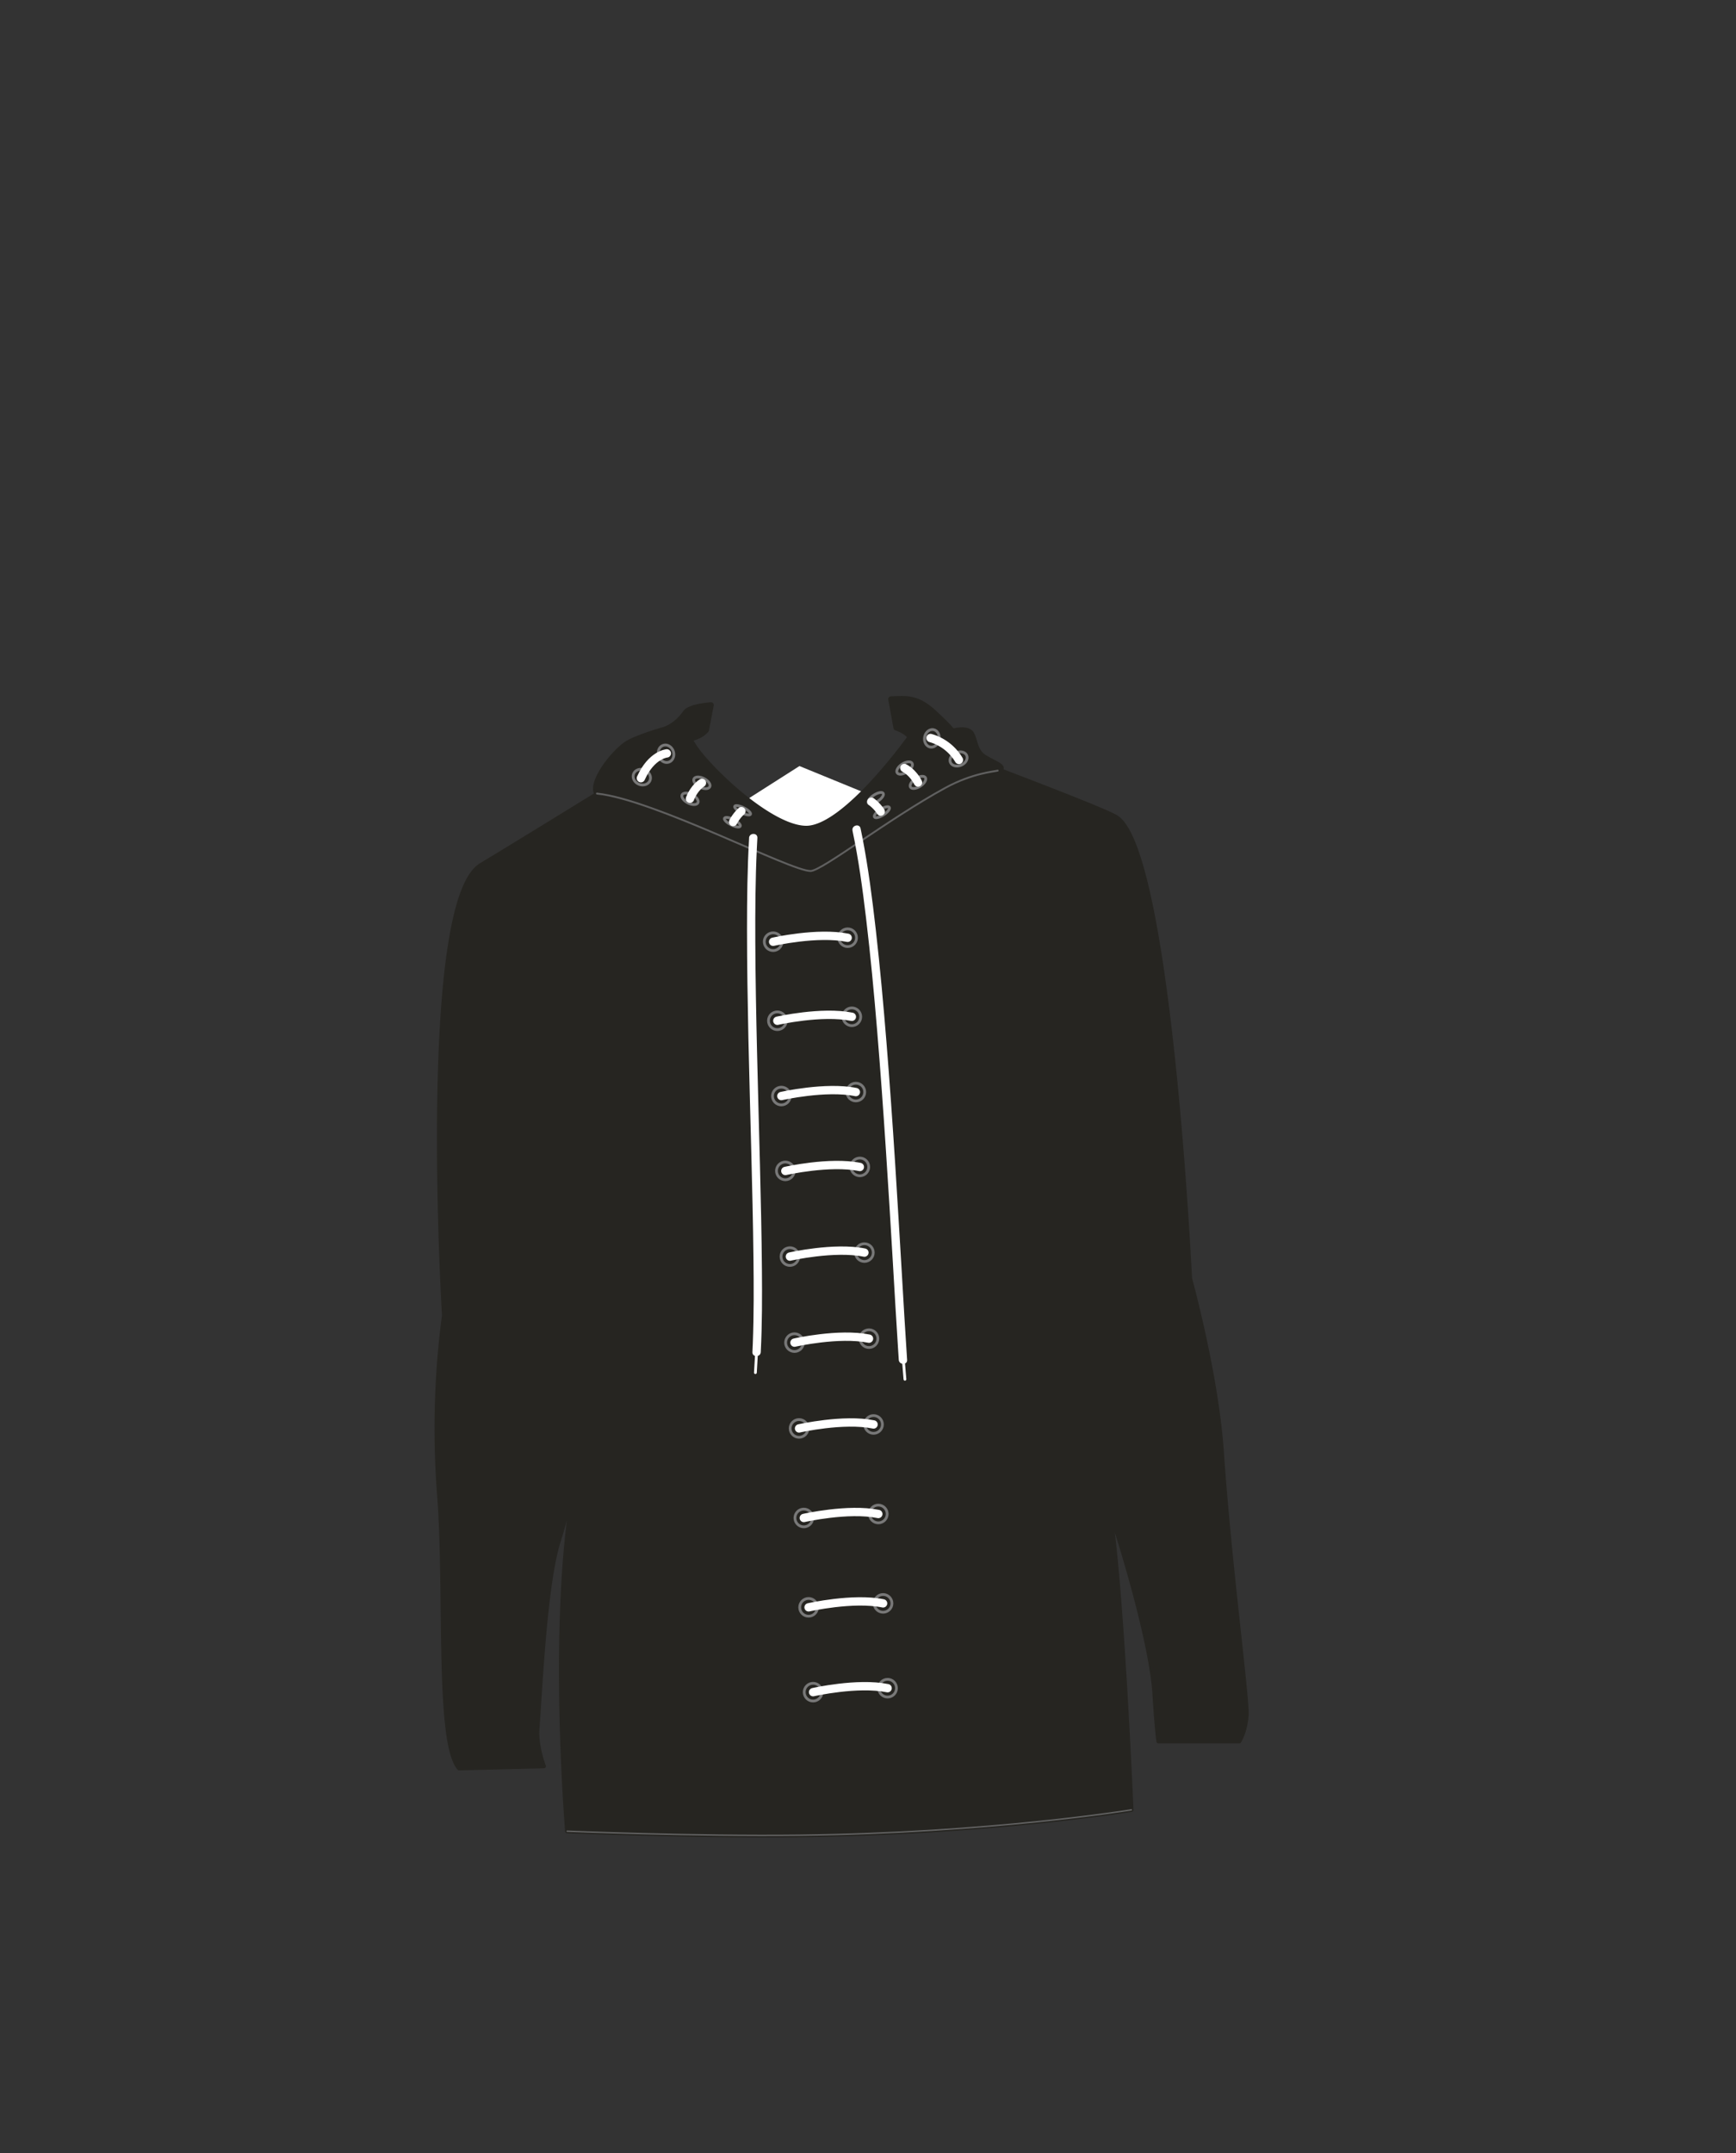<svg xmlns="http://www.w3.org/2000/svg" width="1250" height="1550" viewBox="0 0 1250 1550"><rect x="0" y="0" width="1250" height="1550" fill="#333333" stroke="none"/><title>s05e14-02</title><polygon points="575.64 551.5 519.59 587.21 583.37 612.61 638.94 577.41 575.64 551.5" fill="#fff"/><path d="M497,530.13l0,0S497,530.1,497,530.13Z" fill="#262521" stroke="#262521" stroke-linecap="round" stroke-linejoin="round" stroke-width="3"/><path d="M879.72,1045c-3.84-55.87-22.89-124.63-22.89-124.63s-14.58-307-52.88-331.94c-10.88-7.11-148.63-58.32-148.63-58.32S608.51,596,580.55,596s-78.7-51.13-82.82-63.28a12.42,12.42,0,0,1-.75-2.59c-1,.65-106.06,65.79-150.57,92.61C301.68,649.69,319.74,947,319.74,947a619.73,619.73,0,0,0-3.6,128.12c5.52,68.42-1.88,179.2,14.45,197.93l61-1.5s-5.61-14.34-4.66-27c2.28-30.22,5.54-104.26,15.36-135.21,4.92-15.48,9.79-35.43,13.93-53.64h.07c-21.87,96-7.88,262.6-7.88,262.6s90.73,3.82,167.72,2.9c137.53-1.66,238.54-18.26,238.54-18.26s-6.84-162.07-15.76-216.47h0c15.34,46.59,30.51,103,32.37,132.82,1.63,26.39,2.88,34.36,2.88,34.36h58.1s4.49-6.66,5.3-18.88S885.29,1126.26,879.72,1045Z" fill="#262521" stroke="#262521" stroke-linecap="round" stroke-linejoin="round" stroke-width="3"/><path d="M408.37,1318.32s90.73,3.82,167.72,2.9c137.53-1.66,238.54-18.26,238.54-18.26" fill="none" stroke="#636363" stroke-linecap="round" stroke-linejoin="round"/><path d="M511.93,507.56c-9.76.89-16.24,2.61-18.33,5.58-7.68,10.89-16.72,12.57-16.72,12.57s-19.3,5.48-26.11,10.22c-9.13,6.35-25.57,26.91-20.95,35.37C471.2,575.59,571.1,652,585.39,651.79c8.12-.12,53.71-61.83,95.26-84.57,19.67-10.76,35.74-11.81,37.73-12.43,6.77-2.12-2-4.86-9.3-9.27s-6.69-11.52-9.47-16.86-13.87-2-13.87-2-.45-1.75-13.18-13.56-20.95-10.07-31-9.79l3.76,20.56c8.3,2.91,15.06,9.07,12.58,16.37-3.23,9.52-59.78,86.62-74.16,86.85s-88.64-82.13-90.61-90.35c-1.6-6.7,8.82-5.6,15.86-11.17Z" fill="#262521"/><path d="M511.93,507.56c-9.76.89-16.24,2.61-18.33,5.58-7.68,10.89-16.72,12.57-16.72,12.57s-19.3,5.48-26.11,10.22c-9.13,6.35-25.57,26.91-20.95,35.37C471.2,575.59,571.1,652,585.39,651.79c8.12-.12,53.71-61.83,95.26-84.57,19.67-10.76,35.74-11.81,37.73-12.43,6.77-2.12-2-4.86-9.3-9.27s-6.69-11.52-9.47-16.86-13.87-2-13.87-2-.45-1.75-13.18-13.56-20.95-10.07-31-9.79l3.76,20.56c8.3,2.91,15.06,9.07,12.58,16.37-3.23,9.52-59.78,86.62-74.16,86.85s-88.64-82.13-90.61-90.35c-1.6-6.7,8.47-3.26,15.36-11.17Z" fill="none" stroke="#262521" stroke-linecap="round" stroke-linejoin="round" stroke-width="4.03"/><path d="M429.82,571.3c41.38,4.29,139.59,56,153.88,55.75,8.12-.13,55.4-37.09,96.95-59.83,19.67-10.76,35.74-11.81,37.73-12.43" fill="none" stroke="#636363" stroke-linecap="round" stroke-linejoin="round" stroke-width="1.34" opacity="0.95"/><path d="M613.83,598c4.41,20.8,7.25,41.92,9.77,63,3.2,26.78,5.71,53.65,7.95,80.53,2.38,28.67,4.43,57.37,6.32,86.08q2.65,40.38,5,80.78c1.26,21.45,2.48,42.91,3.88,64.35.14,2.09.27,4.17.41,6.26.26,3.83,6.27,3.86,6,0-1.39-20.66-2.57-41.33-3.78-62q-2.34-39.72-4.83-79.42c-1.86-28.87-3.87-57.73-6.2-86.57-2.2-27.28-4.65-54.53-7.75-81.72-2.53-22.21-5.37-44.44-9.63-66.4q-.63-3.25-1.32-6.49c-.8-3.78-6.58-2.18-5.79,1.59Z" fill="#fff"/><line x1="650.13" y1="975.27" x2="651.6" y2="992.98" fill="none" stroke="#fff" stroke-linecap="round" stroke-linejoin="round" stroke-width="2"/><path d="M539.4,603.2c-1.28,21.91-1.52,43.89-1.52,65.84,0,26.13.47,52.27,1,78.4.61,27.22,1.37,54.44,2.07,81.66.66,25.4,1.28,50.8,1.57,76.21.24,20.59.33,41.21-.46,61.8q-.12,3.15-.28,6.3c-.19,3.86,5.81,3.85,6,0,1-19.83,1-39.72.83-59.58-.21-25.06-.78-50.12-1.41-75.18-.69-27.16-1.46-54.32-2.1-81.48-.62-26.35-1.13-52.7-1.25-79-.09-22.56.05-45.13,1.12-67.66q.16-3.63.38-7.26c.23-3.86-5.77-3.85-6,0Z" fill="#fff"/><line x1="545.1" y1="967.8" x2="543.92" y2="988.2" fill="none" stroke="#fff" stroke-linecap="round" stroke-linejoin="round" stroke-width="2"/><ellipse cx="651.37" cy="552.95" rx="6.38" ry="3.33" transform="translate(-196.17 444.68) rotate(-33.05)" fill="none" opacity="0.95" stroke-linecap="round" stroke-linejoin="round" stroke-width="2" stroke="#7c7c7c"/><ellipse cx="660.96" cy="563.3" rx="6.38" ry="3.2" transform="translate(-200.26 451.58) rotate(-33.05)" fill="none" opacity="0.95" stroke-linecap="round" stroke-linejoin="round" stroke-width="2" stroke="#7c7c7c"/><ellipse cx="670.96" cy="531.54" rx="6.38" ry="5.28" transform="translate(20.89 1088.43) rotate(-78.97)" fill="none" opacity="0.95" stroke-linecap="round" stroke-linejoin="round" stroke-width="2" stroke="#7c7c7c"/><ellipse cx="690.22" cy="546.37" rx="6.38" ry="4.87" transform="translate(-159.55 316.55) rotate(-23.23)" fill="none" opacity="0.95" stroke-linecap="round" stroke-linejoin="round" stroke-width="2" stroke="#7c7c7c"/><ellipse cx="626.77" cy="576.55" rx="6.38" ry="2.59" transform="matrix(0.84, -0.55, 0.55, 0.84, -213.01, 435.07)" fill="none" opacity="0.95" stroke-linecap="round" stroke-linejoin="round" stroke-width="2" stroke="#7c7c7c"/><ellipse cx="635" cy="584.77" rx="6.38" ry="2.25" transform="translate(-216.17 440.89) rotate(-33.05)" fill="none" opacity="0.95" stroke-linecap="round" stroke-linejoin="round" stroke-width="2" stroke="#7c7c7c"/><ellipse cx="534.72" cy="583.37" rx="1.97" ry="6.38" transform="translate(-227.65 795.6) rotate(-63.05)" fill="none" opacity="0.95" stroke-linecap="round" stroke-linejoin="round" stroke-width="2" stroke="#7c7c7c"/><ellipse cx="527.36" cy="591.97" rx="2.13" ry="6.38" transform="translate(-239.34 793.74) rotate(-63.05)" fill="none" opacity="0.95" stroke-linecap="round" stroke-linejoin="round" stroke-width="2" stroke="#7c7c7c"/><ellipse cx="505.39" cy="563.61" rx="3.42" ry="6.38" transform="translate(-226.07 758.65) rotate(-63.05)" fill="none" opacity="0.95" stroke-linecap="round" stroke-linejoin="round" stroke-width="2" stroke="#7c7c7c"/><ellipse cx="496.86" cy="575.11" rx="3.35" ry="6.38" transform="translate(-240.99 757.33) rotate(-63.05)" fill="none" opacity="0.95" stroke-linecap="round" stroke-linejoin="round" stroke-width="2" stroke="#7c7c7c"/><ellipse cx="479.56" cy="542.64" rx="5.55" ry="6.38" transform="translate(-150.47 185.58) rotate(-18.99)" fill="none" opacity="0.95" stroke-linecap="round" stroke-linejoin="round" stroke-width="2" stroke="#7c7c7c"/><ellipse cx="462.13" cy="559.45" rx="5.54" ry="6.38" transform="translate(-231.05 774.03) rotate(-67.64)" fill="none" opacity="0.95" stroke-linecap="round" stroke-linejoin="round" stroke-width="2" stroke="#7c7c7c"/><path d="M627.42,577.17a28.71,28.71,0,0,1,6.72,7.1" fill="none" stroke="#fff" stroke-linecap="round" stroke-linejoin="round" stroke-width="6"/><path d="M651.2,552.93S657,555.6,661,563.34" fill="none" stroke="#fff" stroke-linecap="round" stroke-linejoin="round" stroke-width="6"/><path d="M670,531.32a34.84,34.84,0,0,1,20.46,15.78" fill="none" stroke="#fff" stroke-linecap="round" stroke-linejoin="round" stroke-width="6"/><path d="M533.82,584a28.72,28.72,0,0,0-5.93,7.77" fill="none" stroke="#fff" stroke-linecap="round" stroke-linejoin="round" stroke-width="6"/><path d="M505.43,563.64s-5.52,3.28-8.62,11.39" fill="none" stroke="#fff" stroke-linecap="round" stroke-linejoin="round" stroke-width="6"/><path d="M480.14,542.39s-11.11.92-18.67,17.86" fill="none" stroke="#fff" stroke-linecap="round" stroke-linejoin="round" stroke-width="6"/><circle cx="556.69" cy="677.95" r="6.38" fill="none" stroke="#7c7c7c" stroke-linecap="round" stroke-linejoin="round" stroke-width="2" opacity="0.95"/><circle cx="610.35" cy="675.09" r="6.38" fill="none" stroke="#7c7c7c" stroke-linecap="round" stroke-linejoin="round" stroke-width="2" opacity="0.95"/><path d="M556.69,678s32-7.28,53.66-2.86" fill="none" stroke="#fff" stroke-linecap="round" stroke-linejoin="round" stroke-width="6"/><circle cx="559.72" cy="734.87" r="6.38" fill="none" stroke="#7c7c7c" stroke-linecap="round" stroke-linejoin="round" stroke-width="2" opacity="0.95"/><circle cx="613.38" cy="732.01" r="6.38" fill="none" stroke="#7c7c7c" stroke-linecap="round" stroke-linejoin="round" stroke-width="2" opacity="0.95"/><path d="M559.72,734.87s32-7.28,53.66-2.86" fill="none" stroke="#fff" stroke-linecap="round" stroke-linejoin="round" stroke-width="6"/><circle cx="562.61" cy="789.07" r="6.38" fill="none" stroke="#7c7c7c" stroke-linecap="round" stroke-linejoin="round" stroke-width="2" opacity="0.95"/><circle cx="616.26" cy="786.21" r="6.38" fill="none" stroke="#7c7c7c" stroke-linecap="round" stroke-linejoin="round" stroke-width="2" opacity="0.95"/><path d="M562.61,789.07s32-7.27,53.65-2.86" fill="none" stroke="#fff" stroke-linecap="round" stroke-linejoin="round" stroke-width="6"/><circle cx="565.48" cy="842.95" r="6.38" fill="none" stroke="#7c7c7c" stroke-linecap="round" stroke-linejoin="round" stroke-width="2" opacity="0.95"/><circle cx="619.13" cy="840.09" r="6.38" fill="none" stroke="#7c7c7c" stroke-linecap="round" stroke-linejoin="round" stroke-width="2" opacity="0.95"/><path d="M565.48,843s32-7.27,53.65-2.86" fill="none" stroke="#fff" stroke-linecap="round" stroke-linejoin="round" stroke-width="6"/><circle cx="568.76" cy="904.64" r="6.38" fill="none" stroke="#7c7c7c" stroke-linecap="round" stroke-linejoin="round" stroke-width="2" opacity="0.95"/><circle cx="622.41" cy="901.78" r="6.38" fill="none" stroke="#7c7c7c" stroke-linecap="round" stroke-linejoin="round" stroke-width="2" opacity="0.95"/><path d="M568.76,904.64s32-7.27,53.65-2.86" fill="none" stroke="#fff" stroke-linecap="round" stroke-linejoin="round" stroke-width="6"/><circle cx="572.06" cy="966.59" r="6.38" fill="none" stroke="#7c7c7c" stroke-linecap="round" stroke-linejoin="round" stroke-width="2" opacity="0.95"/><circle cx="625.71" cy="963.73" r="6.38" fill="none" stroke="#7c7c7c" stroke-linecap="round" stroke-linejoin="round" stroke-width="2" opacity="0.95"/><path d="M572.06,966.59s32-7.28,53.65-2.86" fill="none" stroke="#fff" stroke-linecap="round" stroke-linejoin="round" stroke-width="6"/><circle cx="575.35" cy="1028.36" r="6.38" fill="none" stroke="#7c7c7c" stroke-linecap="round" stroke-linejoin="round" stroke-width="2" opacity="0.95"/><circle cx="629" cy="1025.5" r="6.38" fill="none" stroke="#7c7c7c" stroke-linecap="round" stroke-linejoin="round" stroke-width="2" opacity="0.95"/><path d="M575.35,1028.36s32-7.28,53.65-2.86" fill="none" stroke="#fff" stroke-linecap="round" stroke-linejoin="round" stroke-width="6"/><circle cx="578.78" cy="1092.82" r="6.38" fill="none" stroke="#7c7c7c" stroke-linecap="round" stroke-linejoin="round" stroke-width="2" opacity="0.95"/><circle cx="632.43" cy="1089.96" r="6.38" fill="none" stroke="#7c7c7c" stroke-linecap="round" stroke-linejoin="round" stroke-width="2" opacity="0.95"/><path d="M578.78,1092.82s32-7.28,53.65-2.86" fill="none" stroke="#fff" stroke-linecap="round" stroke-linejoin="round" stroke-width="6"/><circle cx="582.21" cy="1157.17" r="6.38" fill="none" stroke="#7c7c7c" stroke-linecap="round" stroke-linejoin="round" stroke-width="2" opacity="0.95"/><circle cx="635.86" cy="1154.31" r="6.38" fill="none" stroke="#7c7c7c" stroke-linecap="round" stroke-linejoin="round" stroke-width="2" opacity="0.95"/><path d="M582.21,1157.17s32-7.27,53.65-2.86" fill="none" stroke="#fff" stroke-linecap="round" stroke-linejoin="round" stroke-width="6"/><circle cx="585.46" cy="1218.23" r="6.38" fill="none" stroke="#7c7c7c" stroke-linecap="round" stroke-linejoin="round" stroke-width="2" opacity="0.95"/><circle cx="639.11" cy="1215.37" r="6.38" fill="none" stroke="#7c7c7c" stroke-linecap="round" stroke-linejoin="round" stroke-width="2" opacity="0.95"/><path d="M585.46,1218.23s32-7.28,53.65-2.86" fill="none" stroke="#fff" stroke-linecap="round" stroke-linejoin="round" stroke-width="6"/></svg>